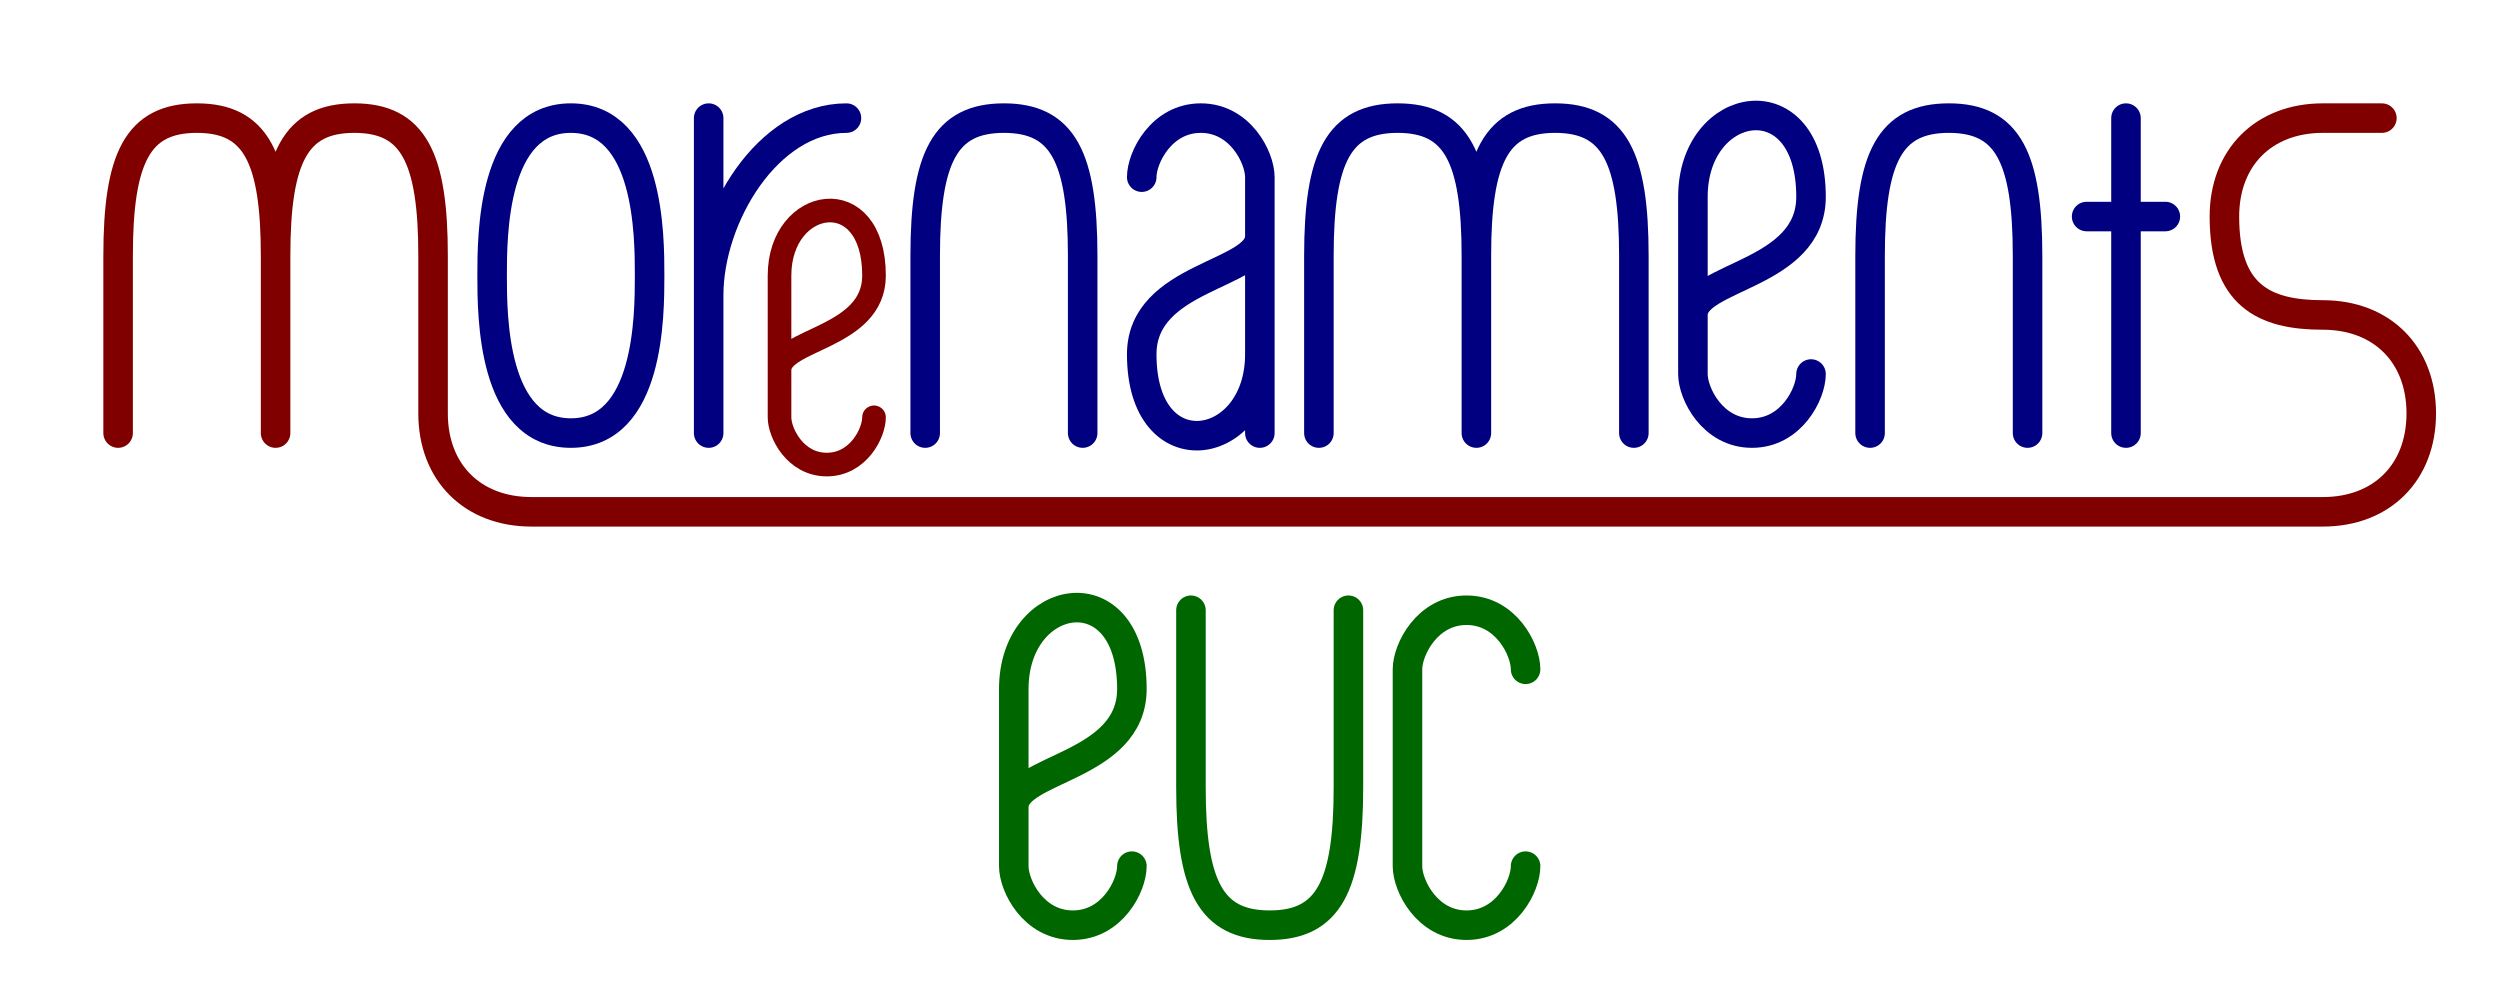 <?xml version="1.0" encoding="UTF-8" standalone="no"?>
<svg
   xmlns:dc="http://purl.org/dc/elements/1.1/"
   xmlns:cc="http://creativecommons.org/ns#"
   xmlns:rdf="http://www.w3.org/1999/02/22-rdf-syntax-ns#"
   xmlns:svg="http://www.w3.org/2000/svg"
   xmlns="http://www.w3.org/2000/svg"
   xmlns:sodipodi="http://sodipodi.sourceforge.net/DTD/sodipodi-0.dtd"
   xmlns:inkscape="http://www.inkscape.org/namespaces/inkscape"
   xmlns:xlink="http://www.w3.org/1999/xlink"
   width="1270"
   height="510">

  <defs>
    <path id="o" d="M 0 80
      C 0 100 0 160 40 160
      C 80 160 80 100 80 80
      C 80 60 80 0 40 0
      C 0 0 0 60 0 80 Z"/>
    <path id="r" d="M 0 0
      L 0 160
      L 0 90
      C 0 50 30 0 70 0"/>
    <path id="n" d="M 0 160
      L 0 70
      C 0 20 10 0 40 0
      C 70 0 80 20 80 70
      L 80 160"/>
    <path id="a" d="M 60 120
      C 60 170 0 180 0 120
      C 0 80 60 80 60 60 Z
      M 60 160
      L 60 30
      C 60 20 50 0 30 0
      C 10 0 0 20 0 30"/>
    <path id="m" d="M 0 160
      L 0 70
      C 0 20 10 0 40 0
      C 70 0 80 20 80 70
      L 80 160
      L 80 70
      C 80 20 90 0 120 0
      C 150 0 160 20 160 70
      L 160 160"/>
    <path id="e" d="M 0 100
      C 0 80 60 80 60 40
      C 60 -20 0 -10 0 40
      L 0 130
      C 0 140 10 160 30 160
      C 50 160 60 140 60 130"/>
    <path id="t" d="M 20 0
      L 20 160
      M 0 50
      L 40 50"/>
    <path id="u" d="M 0 0
      L 0 90
      C 0 140 10 160 40 160
      C 70 160 80 140 80 90
      L 80 0"/>
    <path id="c" d="M 60 30
      C 60 20 50 0 30 0
      C 10 0 0 20 0 30
      L 0 130
      C 0 140 10 160 30 160
      C 50 160 60 140 60 130"/>
    <filter id="flt">
      <feGaussianBlur in="SourceAlpha" stdDeviation="3"/>
      <feSpecularLighting
	  surfaceScale="10"
	  specularExponent="2"
	  specularConstant="0.55">
        <feDistantLight azimuth="225" elevation="20"/>
      </feSpecularLighting>
      <feComposite in2="SourceAlpha" operator="in"/>
      <feComposite
	  in2="SourceGraphic"
	  operator="arithmetic"
	  k2="1"
	  k3="1"
	  result="highlit"/>
      <feGaussianBlur in="SourceAlpha" stdDeviation="10"/>
      <feOffset dx="10" dy="10" result="shadow"/>
      <feMerge>
        <feMergeNode in="shadow"/>
        <feMergeNode in="highlit"/>
      </feMerge>
    </filter>
  </defs>

  <g id="title" fill="none" stroke="black" stroke-width="15"
     stroke-linecap="round" stroke-linejoin="round"
     transform="translate(50, 50)" style="filter:url(#flt)">
    <g id="mes" stroke="#800000">
      <path id="ms" d="M 0 160
        L 0 70
	C 0 20 10 0 40 0
	C 70 0 80 20 80 70
	L 80 160
	L 80 70
	C 80 20 90 0 120 0
	C 150 0 160 20 160 70
	L 160 150
	C 160 180 180 200 210 200
	L 1120 200
	C 1150 200 1170 180 1170 150
	C 1170 120 1150 100 1120 100
	C 1090 100 1070 90 1070 50
	C 1070 20 1090 0 1120 0
	L 1150 0"/>
      <use x="420" y="60" xlink:href="#e" transform="scale(0.8, 0.8)"/>
    </g>
    <g id="ornament" stroke="#000080" transform="translate(190, 0)">
      <use x="0" y="0" xlink:href="#o"/>
      <use x="110" y="0" xlink:href="#r"/>
      <use x="220" y="0" xlink:href="#n"/>
      <use x="330" y="0" xlink:href="#a"/>
      <use x="420" y="0" xlink:href="#m"/>
      <use x="610" y="0" xlink:href="#e"/>
      <use x="700" y="0" xlink:href="#n"/>
      <use x="810" y="0" xlink:href="#t"/>
    </g>
    <g id="euc" stroke="#006600" transform="translate(455, 250)">
      <use x="0" y="0" xlink:href="#e"/>
      <use x="90" y="0" xlink:href="#u"/>
      <use x="200" y="0" xlink:href="#c"/>
    </g>
  </g>

</svg>
